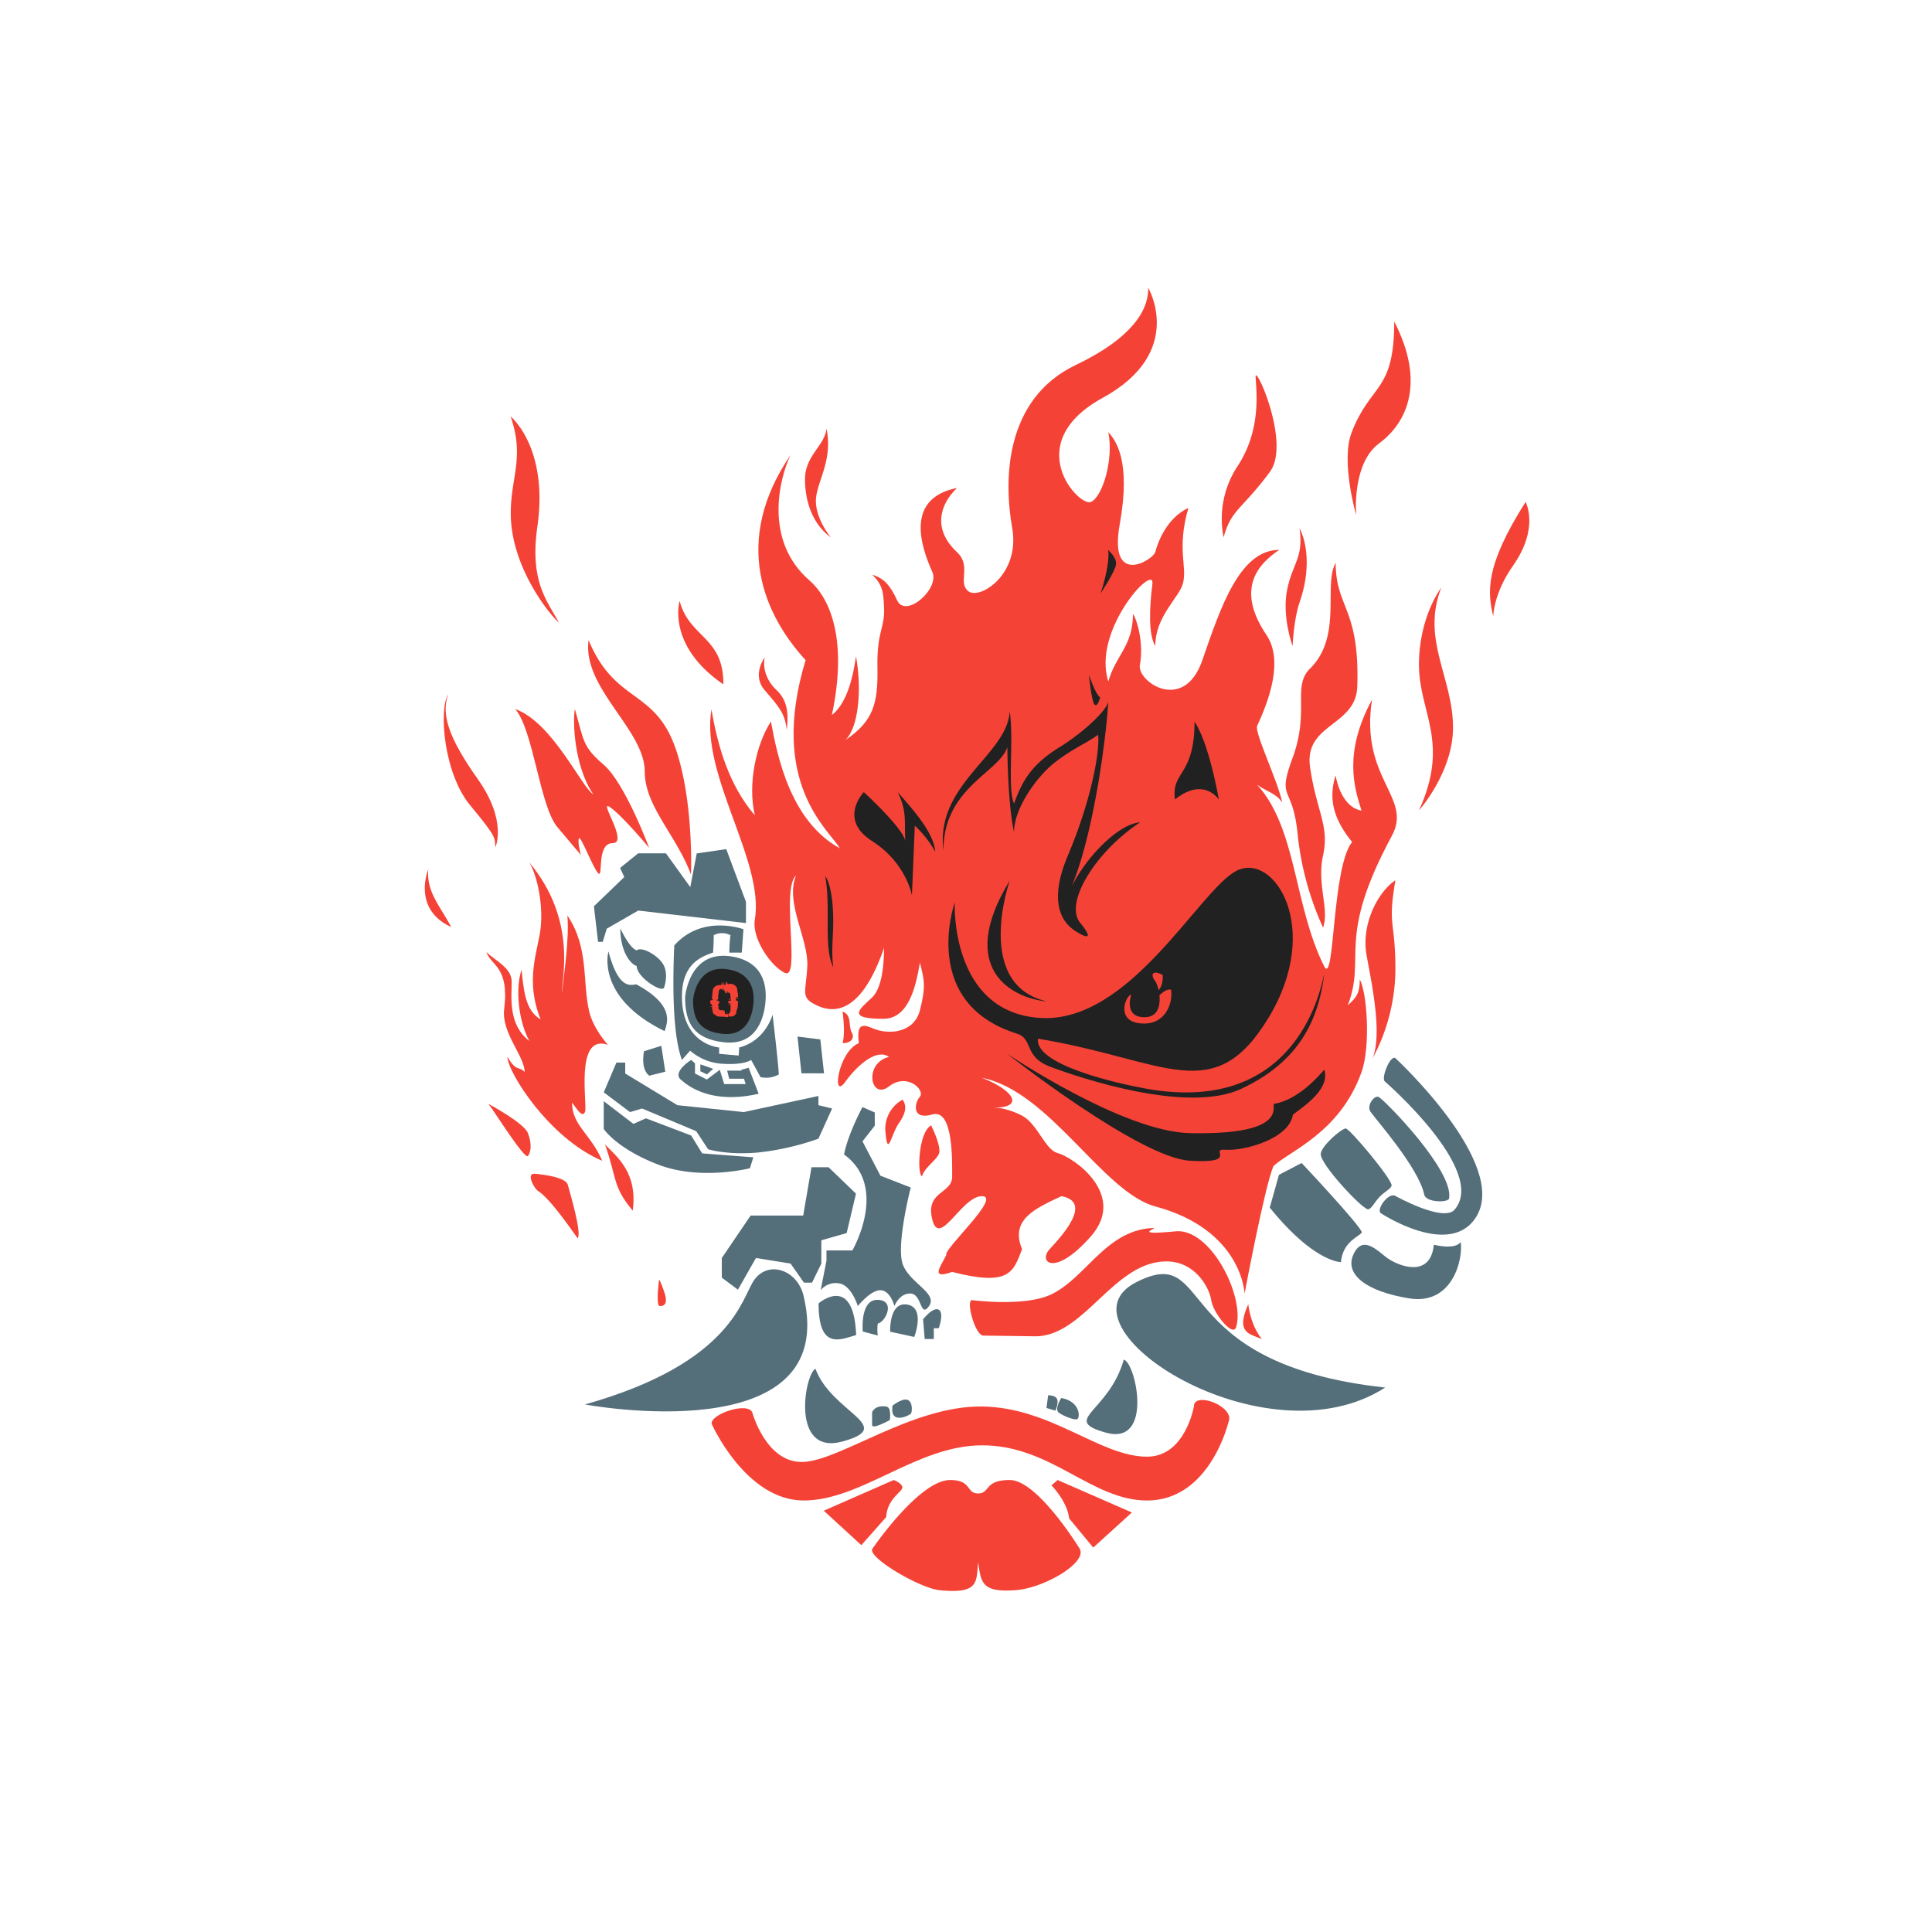 <svg xmlns="http://www.w3.org/2000/svg" viewBox="0 0 720 720">
    <defs>
        <style>
            .cls-1{
                fill: none;
            }
          
            .cls-4 {
              fill: #212121;
            }

            .cls-1,
            .cls-2,
            .cls-3 {
                fill-rule: evenodd;
            }

            .cls-2 {
                fill: #f44336;
            }

            .cls-3 {
                fill: #546e7a;
            }
        </style>
    </defs>
    <title>Asset 1</title>
    <g id="Layer_2" data-name="Layer 2">
        <g id="Layer_1-2" data-name="Layer 1">
            <path class="cls-1" d="M0,0H720V720H0Z" />
            <path class="cls-2"
                d="M568.54,187.07s5.27,9.6-4.69,23.76c-7.36,10.46-7.36,18.9-7.36,18.9C554.46,220.86,553.07,211.43,568.54,187.07ZM537.12,219c-7.57,19.5,4.38,33.39,4.38,52.15,0,16.67-12.7,30.89-12.7,30.89,11.69-25.64,0-36.51,0-54.28C528.8,229.73,537.12,219,537.12,219ZM427.9,107.24s14.13,24-16.91,41-8.9,40.76-4.46,38.83,8.55-16.07,6.5-26c2.76,3,8.53,10.57,4.27,34.25s12.47,13.34,13.24,10.4,3.86-12.43,12.34-16.44c-4.51,15.61-.24,21.92-2.1,28.36-1.5,5.2-10.24,12.09-10.24,23.1-2.64-4.2-2.17-14.58-1.08-23.1,1.06-8.23-22.6,17.23-16.42,36.32,2.75-9.85,9.18-13.08,9.18-25.17,1.62,2.31,4.06,11.08,2.58,19C423.64,254,441.19,266,448.09,246s14-41.07,28.64-41.07c-7.23,4.87-16.7,14-4.78,31.66,6.33,9.4,1.24,23.82-3.44,33.9-1.12,2.42,7.85,20.9,9.35,28.63-2.2-3.46-5.77-4.1-9.35-6.65,14.83,16.29,13.63,45,24.94,67.57,4,8.07,2.8-36.74,10.44-46.25-6.17-7.62-9.2-15.17-6.17-24.79,1.64,8.3,5.47,12.38,9.67,13.09-2.8-8.91-6.71-21.6,3.92-41.37-4.57,29.55,15.19,36.35,7.43,50.7-21,38.9-9.39,44.83-16.45,63.19,3.52-3,4.45-4.94,4.45-9.58,2.7,4.64,4.12,24.89.65,34.55-8.12,22.63-26.75,29.28-32.82,35-3.28,7.65-10.75,47.51-10.75,47.51s-.83-23.75-33.28-32.49c-19.55-5.27-39.38-42.95-64.6-47.93,12,4.65,15.88,11.12,4.54,11.1,3.31,0,7.85,1.6,10.4,3,5.75,3,8.57,12.66,13.21,13.92,6.28,1.71,26,15.67,12.44,31.07s-19.77,9.55-15.37,4.77,16.31-17.56,4.4-19.75c-10.2,4.73-19.15,8.94-14.67,19.75-3.27,8.48-4.58,14-26.05,8.48-8.3,2.89-4.38-1.82-2.19-6.28-1.15-2.2,20.87-21.95,13.28-21.95s-15.79,19.5-18.49,8.75,7.4-9.56,7.4-16,.4-25.44-7.4-23.2-6.68-4.32-4.62-6.63-4.61-9.16-11.53-3.82-9.5-8.7,0-11c-4.3-3.12-11.24,2.35-16.34,9.36s-2.63-11.33,5.1-14.48c-.58-5.62.06-7.79,5-5.62,6.28,2.77,15.63,1.7,17.77-6.6,2.28-8.84,1.63-11.47,0-17.76-1.37,7.83-3.78,20.9-13.62,20.9-14.26,0-8.55-3.76-4.15-8s4.4-15.9,4.4-18.43c-4.4,12.88-12.37,27.5-25.11,21.4-6.2-3-4-4.51-3.48-14.57s-8.4-23.67-4.2-33.8c-5.72,5.08,1.88,39.18-4.2,36.28-5.18-2.48-12.33-12.82-11.16-19.8C285,320.83,261,289,265.14,264.35c2.25,13.26,6.35,28.08,16.16,39.48-2.7-11.4.37-26.22,6-34.95,2.45,13.3,7.36,37.18,25.69,47.25C309,309.28,286.27,292,300.23,246c-15.54-16.89-27.58-44.15-5.62-76.45-4.23,8.9-10,31.92,7,46.71,8.3,7.2,14.18,23.11,8.4,50.23,5.78-4.56,7.94-14.54,9-21.89,2.25,12.23.95,26.85-4.06,31.25,10.6-7.1,12.3-13.73,12.05-27.28s2.86-14.46,2.45-22.37c-.25-4.86-.25-8.1-4.4-12,4.15,1.12,6.75,3.91,9.26,9.48,3.15,7,16-4.26,13.13-10.57-4.73-10.48-9.69-27.49,9.2-31.25-6,5.73-9.51,15,0,23.91,5.6,5.21.06,11.4,4.29,14.6s19.38-6.28,16.28-23.67-3.1-47.9,23.8-60.74S427.9,110.63,427.9,107.24Z" />
            <path class="cls-3"
                d="M516.07,403s38.49,33.39,26,47.82c-4.18,4.82-22-5.1-22-5.1-2.55-1.61-7.35,5.07-5.48,6.4,0,0,25.69,17,35.5,1.45,12.51-19.81-30-59.17-30-59.17C518.27,392.74,514.59,401.73,516.07,403Z" />
            <path class="cls-3"
                d="M492.2,430c.24-2.94,7.52-9.28,9.31-9.45,1.63.17,17,18.59,17.1,21.16,0,1.22-2.63,2.38-4.44,4.28-2,2.08-3.2,4.85-4.46,4.66C507.31,450.24,491.88,433.78,492.2,430Z" />
            <path class="cls-2"
                d="M309.63,200.27s-5.35-6.35-5.57-13.2,6.52-15,3.95-27.33c-.58,6.24-7.94,10-8,18.68S303,195.48,309.63,200.27ZM190.29,155.2s14.13,11.43,10,40.86c-3,20.79,3.66,27.8,8,36-4.33-3.95-17.94-21.43-17.94-40.72C190.29,178,195.59,170.46,190.29,155.2Zm63,68.67s-5.11,16.51,16.28,31.16C269.74,237.23,256.88,237.79,253.25,223.87Zm109,260.65s19.73,2.62,29.6-2.2c13.17-6.43,20.5-24.32,38.4-24.7-2,1.26-5.48,2.51,7.8,1.26s26.1,24.8,22.52,35.88c-1.3,3.4-8.47-5.33-9.23-10.24s-6.08-14.28-16.4-14.42c-19.84-.26-30.75,27.92-49.17,27.9l-19.35-.26C363.4,497.7,359.8,484.49,362.27,484.52ZM456,200.27a35.57,35.57,0,0,1,5.16-26.48c9.05-13.66,7-28.29,6.77-33.33s13.2,24.72,5.33,35.37C463,189.79,458.8,189.79,456,200.27Zm55.43,194.35a71.32,71.32,0,0,0,8.6-33.21c0-18.79-3-15.73,0-33.37-6.43,4.27-12.87,16.3-10.74,28S515.16,385.33,511.47,394.62ZM347,419.39s4.13,8.18,2.85,10.74-5.34,5.07-6.23,8.26C341.71,437.59,342.28,422,347,419.39ZM325.17,577.1s17.4-25.54,28.94-25.54c8.15,0,5.88,5,10.38,5,4.66,0,2.09-5,11.84-5,10.37,0,26,25.54,26,25.54,3.14,5.14-13.1,14.7-23.73,15.5-13,1-12.95-3-14.07-10.36-.74,7.39.38,11.86-14.42,10.37C342.62,591.86,322.74,580.08,325.17,577.1ZM307,563l26.06-11.44s3.41,1.27,3.2,2.93-5.58,4-6,10.88L321,575.84,307,563Zm87.15-11.44-2.3,2s5.89,5.94,6.57,12.28l9,10.9,14.4-13.08Z" />
            <path class="cls-2"
                d="M280.43,526.61s5.18,18.91,19.1,18.2,40.65-21,66.49-20.65,43.86,18.7,61.46,18.7c14.24,0,17.44-18.7,17.44-18.7,0-5.87,15.47,0,12.92,5.74,0,0-6.84,29.29-30.36,29.29-20.75,0-35.62-20.56-61.46-20.56-24.33,0-44.93,20.56-66.5,20.56s-34.24-28.43-34.24-28.43C264.15,527.17,279.15,522,280.43,526.61ZM505.4,192s-1.72-19.22,8.6-26.81c10.61-7.8,17.17-23,5.59-45.35,0,26.56-8.77,22.85-15.9,41.4-4.11,10.7,1.72,30.76,1.72,30.76Z" />
            <path class="cls-3"
                d="M473.2,450.05l3.43-12.23,8.45-4.4s22.26,23.67,22.44,25.88c-1.23,1.75-7,3.28-7.81,11.07C496.13,470.1,486.63,466.68,473.2,450.05Zm37.52-35.77c-1.57-2.27,1.57-6.52,3.25-5.37,3.08,2.12,27.9,27.6,26.06,37.72-.29,1.6-8.62,1.61-9.26-1.45C528.7,435.23,512.81,417.31,510.72,414.28Zm23.63,49.59s7.84,2.09,10-1c1,6.12-2.9,23.62-19.16,21s-24.33-9.1-20.71-16.59,9.37-.52,12.89,1.81C521.86,472.09,533.14,476.16,534.35,463.87ZM516.24,517.1c-81.9-8.89-63.25-54.3-92.81-39.25-32,16.28,47.86,68.24,92.8,39.24ZM218,523.4s95.49,17.91,81.45-40.55c-2.25-9.38-12.79-13.34-18.27-6C276.39,483.33,273.43,507.81,218,523.4Z" />
            <path class="cls-3"
                d="M275,480.63l6.72-11.81,12.9,2.08,5,7.1h3l3.47-7.1v-8.68l9.43-2.69L319,444.84,308.78,435h-6.36l-3.09,18H279.74L269,468.82v7.32Zm28.92,29.43c-4,1.9-9.48,32.51,10.07,27.13C334.44,531.55,310,526.58,303.87,510.06Zm114.93-3.35C423.32,508,430,539,412,533.87,395.16,529.08,413.2,526.4,418.8,506.71Z" />
            <path class="cls-3"
                d="M321.42,412.58l4.58,2v4.93l-4.58,5.84,6.69,12.8,11.3,4.4s-5.7,22.08-2.86,28.94,13,10.58,9.67,15.24-2.59-4.43-6.81-4.66-6.09,4.66-6.09,4.66-1.5-5.86-5.21-5.9-8.42,5.9-8.42,5.9-2.4-7.86-7.05-8.46a7.14,7.14,0,0,0-6.8,2.56l2.16-11V466h9.65s13.71-23.57-3.1-35.77C316.08,422.43,321.42,412.58,321.42,412.58Z" />
            <path class="cls-3"
                d="M305.06,485.74s13.1-11.36,14,11.8C313.23,499.16,305.06,503.33,305.06,485.74Zm16.47,10.46s-1.12-12,5.59-11.78,3,8.18,0,8.83a17.09,17.09,0,0,0,0,4.46l-5.6-1.5Zm10.22.08s-.52-11.25,6.36-10.1,2.6,12.06,2.6,12.06ZM225,407.09,229.72,396H233v4.07l19.45,11.8,24.72,2.57,27.83-6v3.43l5.1,1.24L305,424.36a98.33,98.33,0,0,1-22.09,5.1c-11.59,1.15-19-1.15-19-1.15l-4.45-6.75-20.18-8.45-4.49,1.33L225,407.08Zm0,3.29,11.05,8.46,4.66-2.07,16.87,6.4,4.1,6.66,19.07,1.47-1.29,4.07s-18.24,4.67-33.9-1.26S225,420.74,225,420.74Zm-3.67-72.63L222.89,351h1.74l1.49-4.91,11.72-6.75L278,344v-7.9l-7.35-19.66-11,1.61-2.4,12.55L248.17,318H237.84l-6.74,5.45,1.54,3.41ZM344,491.68s3.7-4.76,5.83-3.59,0,6.91,0,6.91H348v4h-3.39l-.61-7.33ZM297.2,386.3l8.51,1.07L307.09,400h-8.41Z" />
            <path class="cls-3"
                d="M231.19,346s3.23,7.2,6.1,8.19c1.8-1.68,8.51,2.08,10.18,5.8s0,8.07,0,8.07c-.8,2.05-10.19-3.85-10.19-8.06-2.62-.82-6.1-5.81-6.1-14Zm-4.44,8.59s-4.9,17.06,20.92,29.67c1.28-3.61,3.4-9.91-10.6-17.45C234.3,367.41,230.33,367.88,226.75,354.59Zm50.31-8.29s-15.36-5.74-25.78,6.06c-.46,10.45-1,32.35,2.86,42.63l3.05-3.43a20.19,20.19,0,0,0,12.48,4.9c8,.44,10.25-1.47,10.25-1.47l3.5,6.42a9.57,9.57,0,0,0,6.81-1c-.09-3.56-2.32-22.28-2.32-22.28s-2.52,9.7-12.43,12.24l-.19,3-7.29-.65v-2.35s-13.86-1-13.86-19.07c0-12.24,7.4-14.85,11.59-16.3.26-3.14.26-6.5.26-6.5a6.92,6.92,0,0,1,6.23,0,60.14,60.14,0,0,0-.43,6.5h4.65Zm-37,45.45,6.4-2,1.47,9.65L242,400.87S238.72,399.13,240,391.75Z" />
            <path class="cls-3"
                d="M257.55,395s-7.06,4.48-3.88,7.31,11.82,9.24,29.05,5.3L279,397.93l-2.75.76,1.63,5.31h-8l-1.64-5.31-4.82,3.61L259,400.06v-3.79L257.54,395Z" />
            <path class="cls-4"
                d="M355.79,336.36s-15.2,43,31.74,50.85,64.8,25.74,85.18-7.86,2-62-11.92-54.83-39.7,57.06-73.26,54.83S355.79,336.36,355.79,336.36Z" />
            
            <path class="cls-3" d="M271,399h6.07l.74,3h-6.07l-.74-3Zm-10-2.35,4.78,1.67-2.33,2.07L261,399.23Z" />
            <path class="cls-2"
                d="M465.2,486s.6,7.54,5.09,13.08c-4-2-10.17-1.78-5.08-13.08Zm16.49-245.3s-4.06-11-2-21,6.17-11.67,4.62-22.84c2.71,5.26,4.32,15.29,0,27.65-2.19,6.25-2.6,16.2-2.6,16.2Z" />
            <path class="cls-3"
                d="M325,531.06v-4.74s.94-2.86,5.38-2.12c1.94.32,1.24,5,1.24,5S325,532.91,325,531.06Zm7.62-7.22s3.67-2.93,5.65-2.13,1.64,4.53,1.23,5.09S331.48,531.37,332.62,523.84ZM395.5,521s-2.78,4.23-.83,5.54,5.49,2.66,6.7,2.38,1.44-6.65-5.86-7.92Zm-4.9-1s2.72-.13,3.35,1.41-.63,4.3-.63,4.3l-3.33-1,.62-4.7Z" />
            <path class="cls-2"
                d="M336.38,409.82a12.36,12.36,0,0,0-6.35,12.5c.87,9.13,2,.52,5-3.8S337.71,411.77,336.38,409.82ZM314,377s1.13,7.85,0,11.69c2,.29,4.88-1.18,3.45-3.84S317.63,378.31,314,377ZM497.77,209.77c0,16.8,9,16.8,8.05,46.07-.5,15-20,13.7-17.58,30.17s7.25,21.75,4.84,32.69,2.4,20,0,27a110.88,110.88,0,0,1-9.54-35.31c-1.87-18.12-7.74-11.88-1.87-27.83,6.57-17.87-.24-26.7,6.57-33.43C500.4,237.14,493.08,218,497.77,209.77ZM285,245s-1.78,6.33,4.46,12.24c5,4.73,4.07,11.14,3.73,14.87-.63-5.82-2.19-7.93-8.2-14.87-4.93-5.7,0-12.24,0-12.24ZM257.5,325.9c-5.42-14.62-17.22-25.43-17.22-38.34,0-15.63-23.35-31.15-20.93-49,10.05,24.12,25,17.8,32.73,41.28,6.51,19.68,5.43,46,5.43,46ZM159.62,324s-6.22,14.66,8.5,21.46C164.1,337.72,158.84,332.42,159.62,324Z" />
            <path class="cls-3"
                d="M255.32,371.62s1.38-18.29,18.05-15.05c12.37,2.41,12.38,12.64,11.82,17.53-.44,3.9-2.5,15.78-15.43,14.32C258.68,387.17,255.3,381.41,255.32,371.62Z" />
            <path class="cls-4"
                d="M258.28,372.64s1-13.73,13.56-11.3c9.3,1.81,9.3,9.49,8.88,13.16-.33,2.94-1.87,11.86-11.59,10.76C260.8,384.32,258.26,380,258.28,372.64Z" />
            <path class="cls-2"
                d="M270.1,367h.32l.12-1h.34l.11.52.22,0,.1.46h.09l.1-.41h.09l.36.08.08,0,.09,0,.08,0,.09,0,.08,0,.16.06.08,0,.08,0,.07,0,.08,0,.07,0,.08,0,.35.2.06.05.07,0,.06.05.07,0,.42.35.21.21.1.12.05.05.15.18,0,.06.05.06,0,.06,0,.06.08.12,0,.07.08.12,0,.07,0,.06,0,.07,0,.06,0,.07,0,.06,0,.07,0,.07,0,.06.12.28,0,.06,0,.07,0,.07,0,.07,0,.07,0,.07.05.14.08.28,0,.14,0,.14.06.28,0,.14,0,.14,0,.28,0,.27-.86.14v.13l1,.13v.14l-1,.13v.49l.86.47.14.09v.1l-.18.09,0,.1v.1l0,.12,0,.1,0,.24,0,.12,0,.13-.06.25,0,.13,0,.13,0,.13,0,.14,0,.13-.08.28-.05.13,0,.14-.06.14-.05.14-.06.14-.06.13-.06.14-.1.2,0,.07,0,.07,0,.07,0,.06,0,.07,0,.06,0,.07,0,.06,0,.07-.05.06,0,.07,0,.06-.05.06,0,.06,0,.06,0,.06-.25.3-.05.05-.05.06-.16.16-.12.1-.05.05-.18.15-.06,0-.07.05-.06,0-.06.05-.14.08-.06,0-.07,0-.07,0-.07,0-.07,0-.07,0-.08,0-.07,0-.08,0-.07,0-.08,0-.08,0-.49.12-.17,0-.1-.87h-.08l-.1,1h-.86l-.1-.12h-.11l-.11,0h-.11l-.1,0-.12,0h-.1l-.3-.06-.1,0-.2,0-.1,0-.09,0-.1,0-.08,0-.1,0-.08,0-.1,0-.08,0-.09,0-.16-.06-.09,0-.08,0-.08,0-.07,0-.08,0-.08,0-.07,0-.08,0-.07-.05-.21-.12-.07-.05-.06,0-.14-.1-.06,0-.36-.3-.27-.27L266,378l0-.05-.1-.12,0-.06-.05-.06,0-.06-.05-.06-.16-.24,0-.07,0-.06,0-.07,0-.06,0-.07,0-.06-.06-.14,0-.06-.12-.28,0-.07-.06-.14,0-.08,0-.07,0-.07,0-.07,0-.08,0-.07,0-.08,0-.07,0-.08,0-.07,0-.08v-.08l0-.08-.74-.07v-.08l1-.16v-.08l-.34-.08,0-.32-.62-.66v-1l1-.17v-.18l-.38-.17v-.14l0-.14v-.14l.08-.57,0-.14,0-.14.09-.42,0-.14,0-.14,0-.14,0-.13.05-.14,0-.13.05-.14,0-.06,0-.07,0-.06,0-.07,0-.06,0-.07,0-.06,0-.07.06-.12,0-.06,0-.06,0-.07,0-.06,0-.06.08-.12,0,0,.12-.18.13-.16,0-.06.05-.05,0-.06.1-.1,0-.05.15-.15.06-.05.05-.05.11-.09.05-.05.12-.08.11-.09.07,0,.18-.12.07,0,.06,0,.07,0,.07,0,.07,0,.28-.12.16-.06.07,0,.08,0,.08,0,.16,0,.08,0,.09,0,.08,0h.09l.09,0,.08,0h.1L269,366h.1l.1,1h.28l.1-1h.1l.1,1Zm-.17,2h-.23l-.07-1h-.07l-.07,1h-.19l-.07-.48-.12,0-.05.46H269l-.05-.42h-.06l-.05,0-.1,0-.05,0,0,0h0l0,0h0l0,0-.08,0,0,0h0l-.08,0,0,0,0,0-.09.06,0,0L268,369l0,0-.06,0,0,0,0,0,0,0,0,0,0,0,0,0,0,0,0,0,0,0-.06.06,0,.06,0,0,0,0,0,0,0,0,0,0,0,0,0,0,0,.08,0,0,0,.08,0,0,0,.08,0,.05,0,.08v.05l0,0,0,0,0,.08,0,.1,0,.1-.12.41,0,.11,0,.11-.12.69V372l0,.11,0,.36-.62.16v.15l1,.29v.85l-.39.39,0,.13v.12l.07.41.29.06v.06l-.25.05v.05l0,.06v.05l0,.05v.06l0,0v.05l0,0,0,.1v.05l0,0,0,.1,0,0,0,.05.1.2,0,0,0,.08,0,0,0,0,0,0,0,0,0,0,0,0,0,0,0,0,0,0,.06.06,0,0,.22.22,0,0,0,0,0,0,.12.09,0,0,0,0,0,0,.08.06.05,0,0,0,.05,0,0,0,0,0,.05,0,.05,0,.06,0,.1,0,.06,0,.12,0,.06,0,.12,0,.07,0,.06,0,.35.1h.08l.07,0,.08,0h.08l.08,0H270L270,377h.08l.1.87.17,0,.07.11.06-1,.07,1H271l0-1h.05l0,.89h.14l.16,0,0,.18h0l.08-.24h0l0,0h0l0,0,0,0,0,0,.06,0,0,0,.06,0,0,0,0,0,.06,0,0,0,0,0,0,0,0,0,.19-.19,0,0,0,0,.06-.08,0,0,.09-.12,0-.05.06-.08,0,0,0-.05,0,0,.06-.1,0,0,0-.05,0-.05.06-.1.07-.14.05-.11,0-.1,0-.11,0-.11,0-.1,0-.12,0-.1,0-.12,0-.1,0-.12,0-.1,0-.12,0-.1,0-.11,0-.1,0-.21,0-.1v-.1l0-.2v-.09l-.81-.08v-.09l1-.08v-.08l-1-.06v-.09l1-.08v-.08l-1-.09V373l1-.08v-.4l-1-.1v-.1l1-.1v-.1l-.15-.11v-.11l-.06-.31,0-.12,0-.1,0-.1,0-.11-.06-.2,0-.11v-.05l-.06-.15,0,0v0l0-.1,0,0,0-.1,0,0,0-.05,0,0,0-.05,0,0,0,0,0-.05,0,0-.06-.08,0,0,0,0,0,0,0,0-.06-.08,0,0,0,0,0,0,0,0,0,0-.09-.09,0,0,0,0-.09-.09,0,0,0,0,0,0,0,0,0,0,0,0,0,0,0,0,0,0,0,0,0,0,0,0-.08,0-.05,0,0,0-.05,0,0,0h-.05l0,0-.15-.06h0l-.05,0-.06,0h-.05l-.06-.62h-.06l-.05.58h-.06l-.07.43H271l-.07-.48-.28.48h-.09l-.09-1h-.08l-.1,1Zm-28-53s-9-24.19-16.95-31-7.35-8.87-10.73-20.75c-.88,4.39-.32,21.23,6.83,31.76-4.29-2.54-15.23-26.89-29.06-31.76,6.72,7.73,9.16,36.27,15.7,44l8.76,10.38s-1.39-5.14-.7-6.2,5.11,10.85,7.15,13-.85-11.19,5.37-11.21-5.69-16.73-.92-13.38S241.94,316,241.94,316Zm-57.33-.23s4.59-9.66-6.5-25.36S164.43,266.28,167,258.77c-3.47,5.53-1.75,29.42,8.33,41.49S184.27,312.16,184.62,315.77Zm41.95,73.61s-5.51-6-7-12.54c-2.61-11.52,0-23.57-8.1-35.67.72,8.71-1.19,21.14-2.07,29.07,0-5.83,5.74-27.33-12.1-48.83,3,5.16,5.17,15.62,4.2,24.39s-6,19.08,0,34.14c-4.92-3.1-6.16-8.13-7.11-18.56-2.42,7.16-1.1,19.38,2.92,26.58-8-6.13-6.6-16.28-6.6-22.1,0-5.36-6.41-7.89-9.4-11.09,1.6,5.2,8.59,5.2,6.6,21.33-1.09,8.8,7.63,17.47,7.63,23.41-2.11-2.3-3.24,0-6.43-5.76,0,5.76,15.51,30.44,35.36,38.86-4.37-10.12-11.27-13.18-11.27-21.71,1.8,2.3,3.82,5.89,4.84,3.46S214,385,226.57,389.38Zm-44.52,22s13.26,7.09,14.72,10.92,1.2,7,0,8.5S184.34,414.32,182.05,411.42Zm43.43,15.16c4.48,4.56,12.24,10.47,10.35,24.64C228.17,442.05,230,439.25,225.48,426.58Zm-26.41,10.86s11.65.81,12.54,4.1,5.35,18.21,3.67,19.95c-1.58-2.06-10-14.63-14.74-17.61C199.07,443,196.08,437.31,199.07,437.44Zm46.53,49.25s4.08,1,2-5.07-2-4.32-2-4.32S244.49,485.28,245.6,486.69Z" />
            <path class="cls-4"
                d="M339.85,333.69s-2.11-12.13-14.87-20.27-3.06-18.22-3.06-18.22,14.78,13.54,15.43,18.22c-.3-8.3.55-11.13-2.8-18.22,6.38,7.24,13.39,15.23,14,22.2a40.65,40.65,0,0,0-7.63-9.7ZM351.59,317c-3.13-24.86,23.83-35.56,24.7-51.94,1.62,11-.94,28.71,1.62,34.4,3.2-9,7-14.84,16.94-21,8.65-5.34,17.62-13.6,18.16-17.05-.44,9.8-4.72,47.2-13.6,68.9,5.7-11.4,17.69-23.38,25.5-23.84-16.16,10.5-28.53,29.87-22.36,37.44,5.63,6.91,1.59,5.13-.88,3.62s-12.79-7.18-3.74-28.61,12-39.36,11.3-45.1c-4.94,3.56-9,4.85-15.93,10.18s-15.4,17.28-15.4,26.1c-2.2-9.68-2.48-28.28-2.48-31.64C372.1,288.08,351.59,293.62,351.59,317Zm86.3-19.05c-1.49-10.56,7.28-8.6,7.28-29,5.54,8.25,9.05,29,9.05,29S448.63,289.33,437.89,297.93Zm-130.37,28.5s3,3.29,3,17c0,5.65-.78,10.9,0,17C306.8,352.88,309.74,338.67,307.52,326.43Z" />
            <path class="cls-4" d="M376.29,328.2s-13.58,38.77,13.9,45C377.72,372.17,356,361.44,376.29,328.2Z" />
            <path class="cls-4"
                d="M377.64,384.77c8.25,1.83,3.05,8.79,13.88,12.83s51,17.67,71.17,8.13c19.5-9.21,28.47-23.16,30.82-42.89-.92,3.7-9.15,53.12-66.3,42.89-9.82-1.76-42.73-8.91-40.3-19.13Z" />
            <path class="cls-4"
                d="M375.27,392.67s49.25,38.78,68.15,39.9,6.68-4.61,13.42-4.1,23.62-4,25-13.08c5.4-4,13.74-9.82,11.7-16.78-2.18,2.47-9.72,11.3-18.87,12.8-.17,2.38,3,11.57-31.2,10.88C418.37,421.79,375.27,392.67,375.27,392.67ZM413,205s3.1,2.65,2.93,5.2-5.8,11-5.8,11S413.69,211,413,205Zm-3,54.9s-1,3.94-2.13,2.63-2.07-11.06-2.07-11.06,2.4,7.22,4.2,8.44Z" />
            <path class="cls-2"
                d="M430.34,365.38c1.81,2.22,4.29,13.64-3.72,13.71s-5.05-8.38-5.05-8.38c-2,0-6.51,10.88,5.05,10.73C437.68,381.3,439,366,433,363.18,429,361.23,429,363.72,430.34,365.38Z" />
            <path class="cls-4"
                d="M433,360.87s1.77,7.63-3,9.31-2.76,3.9-1.38,3.64,7.07-8.24,8.94-3.64c1.12,2.75,2.44-11.71-4.56-9.3Z" />
        </g>
    </g>
</svg>